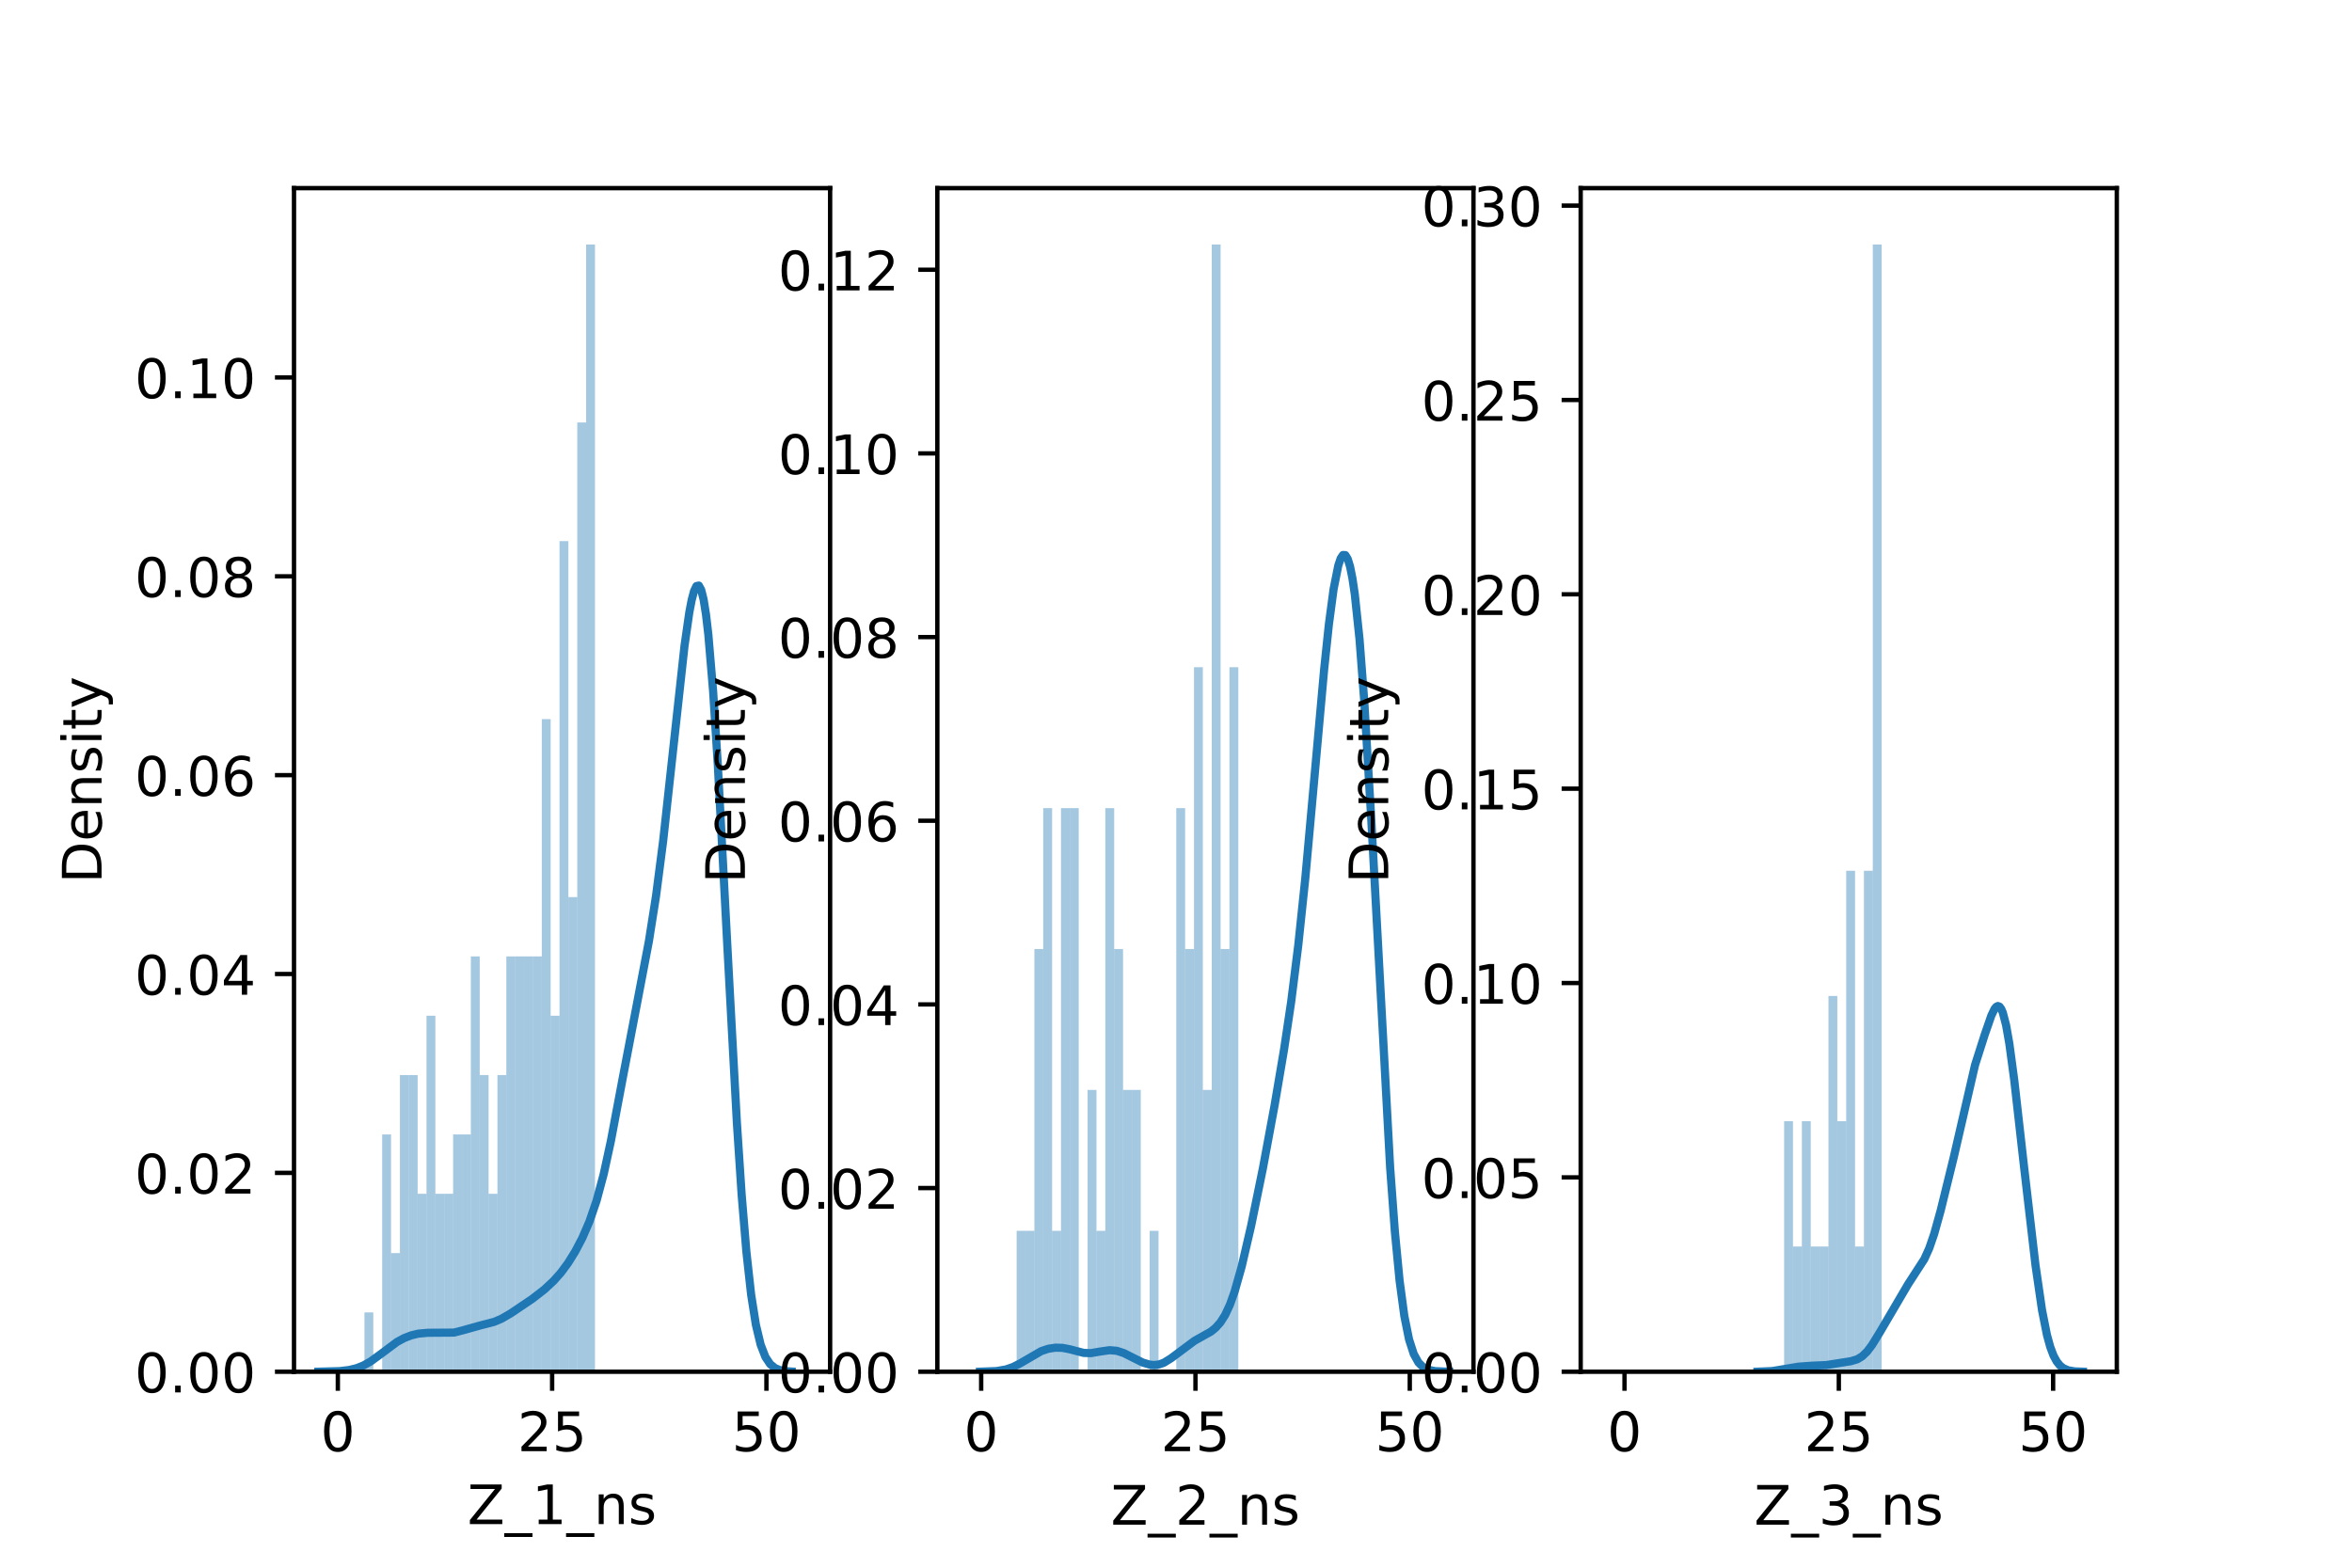 <?xml version="1.0" encoding="utf-8" standalone="no"?>
<!DOCTYPE svg PUBLIC "-//W3C//DTD SVG 1.1//EN"
  "http://www.w3.org/Graphics/SVG/1.1/DTD/svg11.dtd">
<!-- Created with matplotlib (https://matplotlib.org/) -->
<svg height="288pt" version="1.1" viewBox="0 0 432 288" width="432pt" xmlns="http://www.w3.org/2000/svg" xmlns:xlink="http://www.w3.org/1999/xlink">
 <defs>
  <style type="text/css">*{stroke-linecap:butt;stroke-linejoin:round;}</style>
 </defs>
 <g id="figure_1">
  <g id="patch_1">
   <path d="M 0 288 
L 432 288 
L 432 0 
L 0 0 
z
" style="fill:#ffffff;"/>
  </g>
  <g id="axes_1">
   <g id="patch_2">
    <path d="M 54 252 
L 152.471 252 
L 152.471 34.56 
L 54 34.56 
z
" style="fill:#ffffff;"/>
   </g>
   <g id="patch_3">
    <path clip-path="url(#pb8ba3a0e58)" d="M 62.051 252 
L 63.68 252 
L 63.68 252 
L 62.051 252 
z
" style="fill:#1f77b4;opacity:0.4;"/>
   </g>
   <g id="patch_4">
    <path clip-path="url(#pb8ba3a0e58)" d="M 63.68 252 
L 65.309 252 
L 65.309 252 
L 63.68 252 
z
" style="fill:#1f77b4;opacity:0.4;"/>
   </g>
   <g id="patch_5">
    <path clip-path="url(#pb8ba3a0e58)" d="M 65.309 252 
L 66.937 252 
L 66.937 252 
L 65.309 252 
z
" style="fill:#1f77b4;opacity:0.4;"/>
   </g>
   <g id="patch_6">
    <path clip-path="url(#pb8ba3a0e58)" d="M 66.937 252 
L 68.566 252 
L 68.566 241.101 
L 66.937 241.101 
z
" style="fill:#1f77b4;opacity:0.4;"/>
   </g>
   <g id="patch_7">
    <path clip-path="url(#pb8ba3a0e58)" d="M 68.566 252 
L 70.195 252 
L 70.195 252 
L 68.566 252 
z
" style="fill:#1f77b4;opacity:0.4;"/>
   </g>
   <g id="patch_8">
    <path clip-path="url(#pb8ba3a0e58)" d="M 70.195 252 
L 71.824 252 
L 71.824 208.403 
L 70.195 208.403 
z
" style="fill:#1f77b4;opacity:0.4;"/>
   </g>
   <g id="patch_9">
    <path clip-path="url(#pb8ba3a0e58)" d="M 71.824 252 
L 73.452 252 
L 73.452 230.202 
L 71.824 230.202 
z
" style="fill:#1f77b4;opacity:0.4;"/>
   </g>
   <g id="patch_10">
    <path clip-path="url(#pb8ba3a0e58)" d="M 73.452 252 
L 75.081 252 
L 75.081 197.504 
L 73.452 197.504 
z
" style="fill:#1f77b4;opacity:0.4;"/>
   </g>
   <g id="patch_11">
    <path clip-path="url(#pb8ba3a0e58)" d="M 75.081 252 
L 76.71 252 
L 76.71 197.504 
L 75.081 197.504 
z
" style="fill:#1f77b4;opacity:0.4;"/>
   </g>
   <g id="patch_12">
    <path clip-path="url(#pb8ba3a0e58)" d="M 76.71 252 
L 78.338 252 
L 78.338 219.302 
L 76.71 219.302 
z
" style="fill:#1f77b4;opacity:0.4;"/>
   </g>
   <g id="patch_13">
    <path clip-path="url(#pb8ba3a0e58)" d="M 78.338 252 
L 79.967 252 
L 79.967 186.605 
L 78.338 186.605 
z
" style="fill:#1f77b4;opacity:0.4;"/>
   </g>
   <g id="patch_14">
    <path clip-path="url(#pb8ba3a0e58)" d="M 79.967 252 
L 81.596 252 
L 81.596 219.302 
L 79.967 219.302 
z
" style="fill:#1f77b4;opacity:0.4;"/>
   </g>
   <g id="patch_15">
    <path clip-path="url(#pb8ba3a0e58)" d="M 81.596 252 
L 83.225 252 
L 83.225 219.302 
L 81.596 219.302 
z
" style="fill:#1f77b4;opacity:0.4;"/>
   </g>
   <g id="patch_16">
    <path clip-path="url(#pb8ba3a0e58)" d="M 83.225 252 
L 84.853 252 
L 84.853 208.403 
L 83.225 208.403 
z
" style="fill:#1f77b4;opacity:0.4;"/>
   </g>
   <g id="patch_17">
    <path clip-path="url(#pb8ba3a0e58)" d="M 84.853 252 
L 86.482 252 
L 86.482 208.403 
L 84.853 208.403 
z
" style="fill:#1f77b4;opacity:0.4;"/>
   </g>
   <g id="patch_18">
    <path clip-path="url(#pb8ba3a0e58)" d="M 86.482 252 
L 88.111 252 
L 88.111 175.705 
L 86.482 175.705 
z
" style="fill:#1f77b4;opacity:0.4;"/>
   </g>
   <g id="patch_19">
    <path clip-path="url(#pb8ba3a0e58)" d="M 88.111 252 
L 89.74 252 
L 89.74 197.504 
L 88.111 197.504 
z
" style="fill:#1f77b4;opacity:0.4;"/>
   </g>
   <g id="patch_20">
    <path clip-path="url(#pb8ba3a0e58)" d="M 89.74 252 
L 91.368 252 
L 91.368 219.302 
L 89.74 219.302 
z
" style="fill:#1f77b4;opacity:0.4;"/>
   </g>
   <g id="patch_21">
    <path clip-path="url(#pb8ba3a0e58)" d="M 91.368 252 
L 92.997 252 
L 92.997 197.504 
L 91.368 197.504 
z
" style="fill:#1f77b4;opacity:0.4;"/>
   </g>
   <g id="patch_22">
    <path clip-path="url(#pb8ba3a0e58)" d="M 92.997 252 
L 94.626 252 
L 94.626 175.705 
L 92.997 175.705 
z
" style="fill:#1f77b4;opacity:0.4;"/>
   </g>
   <g id="patch_23">
    <path clip-path="url(#pb8ba3a0e58)" d="M 94.626 252 
L 96.255 252 
L 96.255 175.705 
L 94.626 175.705 
z
" style="fill:#1f77b4;opacity:0.4;"/>
   </g>
   <g id="patch_24">
    <path clip-path="url(#pb8ba3a0e58)" d="M 96.255 252 
L 97.883 252 
L 97.883 175.705 
L 96.255 175.705 
z
" style="fill:#1f77b4;opacity:0.4;"/>
   </g>
   <g id="patch_25">
    <path clip-path="url(#pb8ba3a0e58)" d="M 97.883 252 
L 99.512 252 
L 99.512 175.705 
L 97.883 175.705 
z
" style="fill:#1f77b4;opacity:0.4;"/>
   </g>
   <g id="patch_26">
    <path clip-path="url(#pb8ba3a0e58)" d="M 99.512 252 
L 101.141 252 
L 101.141 132.108 
L 99.512 132.108 
z
" style="fill:#1f77b4;opacity:0.4;"/>
   </g>
   <g id="patch_27">
    <path clip-path="url(#pb8ba3a0e58)" d="M 101.141 252 
L 102.769 252 
L 102.769 186.605 
L 101.141 186.605 
z
" style="fill:#1f77b4;opacity:0.4;"/>
   </g>
   <g id="patch_28">
    <path clip-path="url(#pb8ba3a0e58)" d="M 102.769 252 
L 104.398 252 
L 104.398 99.411 
L 102.769 99.411 
z
" style="fill:#1f77b4;opacity:0.4;"/>
   </g>
   <g id="patch_29">
    <path clip-path="url(#pb8ba3a0e58)" d="M 104.398 252 
L 106.027 252 
L 106.027 164.806 
L 104.398 164.806 
z
" style="fill:#1f77b4;opacity:0.4;"/>
   </g>
   <g id="patch_30">
    <path clip-path="url(#pb8ba3a0e58)" d="M 106.027 252 
L 107.656 252 
L 107.656 77.612 
L 106.027 77.612 
z
" style="fill:#1f77b4;opacity:0.4;"/>
   </g>
   <g id="patch_31">
    <path clip-path="url(#pb8ba3a0e58)" d="M 107.656 252 
L 109.284 252 
L 109.284 44.914 
L 107.656 44.914 
z
" style="fill:#1f77b4;opacity:0.4;"/>
   </g>
   <g id="matplotlib.axis_1">
    <g id="xtick_1">
     <g id="line2d_1">
      <defs>
       <path d="M 0 0 
L 0 3.5 
" id="me49b7c09ef" style="stroke:#000000;stroke-width:0.8;"/>
      </defs>
      <g>
       <use style="stroke:#000000;stroke-width:0.8;" x="62.051" xlink:href="#me49b7c09ef" y="252"/>
      </g>
     </g>
     <g id="text_1">
      <!-- 0 -->
      <g transform="translate(58.87 266.598)scale(0.1 -0.1)">
       <defs>
        <path d="M 31.781 66.406 
Q 24.172 66.406 20.328 58.906 
Q 16.5 51.422 16.5 36.375 
Q 16.5 21.391 20.328 13.891 
Q 24.172 6.391 31.781 6.391 
Q 39.453 6.391 43.281 13.891 
Q 47.125 21.391 47.125 36.375 
Q 47.125 51.422 43.281 58.906 
Q 39.453 66.406 31.781 66.406 
z
M 31.781 74.219 
Q 44.047 74.219 50.516 64.516 
Q 56.984 54.828 56.984 36.375 
Q 56.984 17.969 50.516 8.266 
Q 44.047 -1.422 31.781 -1.422 
Q 19.531 -1.422 13.062 8.266 
Q 6.594 17.969 6.594 36.375 
Q 6.594 54.828 13.062 64.516 
Q 19.531 74.219 31.781 74.219 
z
" id="DejaVuSans-48"/>
       </defs>
       <use xlink:href="#DejaVuSans-48"/>
      </g>
     </g>
    </g>
    <g id="xtick_2">
     <g id="line2d_2">
      <g>
       <use style="stroke:#000000;stroke-width:0.8;" x="101.412" xlink:href="#me49b7c09ef" y="252"/>
      </g>
     </g>
     <g id="text_2">
      <!-- 25 -->
      <g transform="translate(95.05 266.598)scale(0.1 -0.1)">
       <defs>
        <path d="M 19.188 8.297 
L 53.609 8.297 
L 53.609 0 
L 7.328 0 
L 7.328 8.297 
Q 12.938 14.109 22.625 23.891 
Q 32.328 33.688 34.812 36.531 
Q 39.547 41.844 41.422 45.531 
Q 43.312 49.219 43.312 52.781 
Q 43.312 58.594 39.234 62.25 
Q 35.156 65.922 28.609 65.922 
Q 23.969 65.922 18.812 64.312 
Q 13.672 62.703 7.812 59.422 
L 7.812 69.391 
Q 13.766 71.781 18.938 73 
Q 24.125 74.219 28.422 74.219 
Q 39.75 74.219 46.484 68.547 
Q 53.219 62.891 53.219 53.422 
Q 53.219 48.922 51.531 44.891 
Q 49.859 40.875 45.406 35.406 
Q 44.188 33.984 37.641 27.219 
Q 31.109 20.453 19.188 8.297 
z
" id="DejaVuSans-50"/>
        <path d="M 10.797 72.906 
L 49.516 72.906 
L 49.516 64.594 
L 19.828 64.594 
L 19.828 46.734 
Q 21.969 47.469 24.109 47.828 
Q 26.266 48.188 28.422 48.188 
Q 40.625 48.188 47.75 41.5 
Q 54.891 34.812 54.891 23.391 
Q 54.891 11.625 47.562 5.094 
Q 40.234 -1.422 26.906 -1.422 
Q 22.312 -1.422 17.547 -0.641 
Q 12.797 0.141 7.719 1.703 
L 7.719 11.625 
Q 12.109 9.234 16.797 8.062 
Q 21.484 6.891 26.703 6.891 
Q 35.156 6.891 40.078 11.328 
Q 45.016 15.766 45.016 23.391 
Q 45.016 31 40.078 35.438 
Q 35.156 39.891 26.703 39.891 
Q 22.75 39.891 18.812 39.016 
Q 14.891 38.141 10.797 36.281 
z
" id="DejaVuSans-53"/>
       </defs>
       <use xlink:href="#DejaVuSans-50"/>
       <use x="63.623" xlink:href="#DejaVuSans-53"/>
      </g>
     </g>
    </g>
    <g id="xtick_3">
     <g id="line2d_3">
      <g>
       <use style="stroke:#000000;stroke-width:0.8;" x="140.773" xlink:href="#me49b7c09ef" y="252"/>
      </g>
     </g>
     <g id="text_3">
      <!-- 50 -->
      <g transform="translate(134.411 266.598)scale(0.1 -0.1)">
       <use xlink:href="#DejaVuSans-53"/>
       <use x="63.623" xlink:href="#DejaVuSans-48"/>
      </g>
     </g>
    </g>
    <g id="text_4">
     <!-- Z_1_ns -->
     <g transform="translate(85.856 279.998)scale(0.1 -0.1)">
      <defs>
       <path d="M 5.609 72.906 
L 62.891 72.906 
L 62.891 65.375 
L 16.797 8.297 
L 64.016 8.297 
L 64.016 0 
L 4.5 0 
L 4.5 7.516 
L 50.594 64.594 
L 5.609 64.594 
z
" id="DejaVuSans-90"/>
       <path d="M 50.984 -16.609 
L 50.984 -23.578 
L -0.984 -23.578 
L -0.984 -16.609 
z
" id="DejaVuSans-95"/>
       <path d="M 12.406 8.297 
L 28.516 8.297 
L 28.516 63.922 
L 10.984 60.406 
L 10.984 69.391 
L 28.422 72.906 
L 38.281 72.906 
L 38.281 8.297 
L 54.391 8.297 
L 54.391 0 
L 12.406 0 
z
" id="DejaVuSans-49"/>
       <path d="M 54.891 33.016 
L 54.891 0 
L 45.906 0 
L 45.906 32.719 
Q 45.906 40.484 42.875 44.328 
Q 39.844 48.188 33.797 48.188 
Q 26.516 48.188 22.312 43.547 
Q 18.109 38.922 18.109 30.906 
L 18.109 0 
L 9.078 0 
L 9.078 54.688 
L 18.109 54.688 
L 18.109 46.188 
Q 21.344 51.125 25.703 53.562 
Q 30.078 56 35.797 56 
Q 45.219 56 50.047 50.172 
Q 54.891 44.344 54.891 33.016 
z
" id="DejaVuSans-110"/>
       <path d="M 44.281 53.078 
L 44.281 44.578 
Q 40.484 46.531 36.375 47.5 
Q 32.281 48.484 27.875 48.484 
Q 21.188 48.484 17.844 46.438 
Q 14.5 44.391 14.5 40.281 
Q 14.5 37.156 16.891 35.375 
Q 19.281 33.594 26.516 31.984 
L 29.594 31.297 
Q 39.156 29.25 43.188 25.516 
Q 47.219 21.781 47.219 15.094 
Q 47.219 7.469 41.188 3.016 
Q 35.156 -1.422 24.609 -1.422 
Q 20.219 -1.422 15.453 -0.562 
Q 10.688 0.297 5.422 2 
L 5.422 11.281 
Q 10.406 8.688 15.234 7.391 
Q 20.062 6.109 24.812 6.109 
Q 31.156 6.109 34.562 8.281 
Q 37.984 10.453 37.984 14.406 
Q 37.984 18.062 35.516 20.016 
Q 33.062 21.969 24.703 23.781 
L 21.578 24.516 
Q 13.234 26.266 9.516 29.906 
Q 5.812 33.547 5.812 39.891 
Q 5.812 47.609 11.281 51.797 
Q 16.75 56 26.812 56 
Q 31.781 56 36.172 55.266 
Q 40.578 54.547 44.281 53.078 
z
" id="DejaVuSans-115"/>
      </defs>
      <use xlink:href="#DejaVuSans-90"/>
      <use x="68.506" xlink:href="#DejaVuSans-95"/>
      <use x="118.506" xlink:href="#DejaVuSans-49"/>
      <use x="182.129" xlink:href="#DejaVuSans-95"/>
      <use x="232.129" xlink:href="#DejaVuSans-110"/>
      <use x="295.508" xlink:href="#DejaVuSans-115"/>
     </g>
    </g>
   </g>
   <g id="matplotlib.axis_2">
    <g id="ytick_1">
     <g id="line2d_4">
      <defs>
       <path d="M 0 0 
L -3.5 0 
" id="mc6f3bcd9a6" style="stroke:#000000;stroke-width:0.8;"/>
      </defs>
      <g>
       <use style="stroke:#000000;stroke-width:0.8;" x="54" xlink:href="#mc6f3bcd9a6" y="252"/>
      </g>
     </g>
     <g id="text_5">
      <!-- 0.00 -->
      <g transform="translate(24.734 255.799)scale(0.1 -0.1)">
       <defs>
        <path d="M 10.688 12.406 
L 21 12.406 
L 21 0 
L 10.688 0 
z
" id="DejaVuSans-46"/>
       </defs>
       <use xlink:href="#DejaVuSans-48"/>
       <use x="63.623" xlink:href="#DejaVuSans-46"/>
       <use x="95.41" xlink:href="#DejaVuSans-48"/>
       <use x="159.033" xlink:href="#DejaVuSans-48"/>
      </g>
     </g>
    </g>
    <g id="ytick_2">
     <g id="line2d_5">
      <g>
       <use style="stroke:#000000;stroke-width:0.8;" x="54" xlink:href="#mc6f3bcd9a6" y="215.469"/>
      </g>
     </g>
     <g id="text_6">
      <!-- 0.02 -->
      <g transform="translate(24.734 219.268)scale(0.1 -0.1)">
       <use xlink:href="#DejaVuSans-48"/>
       <use x="63.623" xlink:href="#DejaVuSans-46"/>
       <use x="95.41" xlink:href="#DejaVuSans-48"/>
       <use x="159.033" xlink:href="#DejaVuSans-50"/>
      </g>
     </g>
    </g>
    <g id="ytick_3">
     <g id="line2d_6">
      <g>
       <use style="stroke:#000000;stroke-width:0.8;" x="54" xlink:href="#mc6f3bcd9a6" y="178.937"/>
      </g>
     </g>
     <g id="text_7">
      <!-- 0.04 -->
      <g transform="translate(24.734 182.737)scale(0.1 -0.1)">
       <defs>
        <path d="M 37.797 64.312 
L 12.891 25.391 
L 37.797 25.391 
z
M 35.203 72.906 
L 47.609 72.906 
L 47.609 25.391 
L 58.016 25.391 
L 58.016 17.188 
L 47.609 17.188 
L 47.609 0 
L 37.797 0 
L 37.797 17.188 
L 4.891 17.188 
L 4.891 26.703 
z
" id="DejaVuSans-52"/>
       </defs>
       <use xlink:href="#DejaVuSans-48"/>
       <use x="63.623" xlink:href="#DejaVuSans-46"/>
       <use x="95.41" xlink:href="#DejaVuSans-48"/>
       <use x="159.033" xlink:href="#DejaVuSans-52"/>
      </g>
     </g>
    </g>
    <g id="ytick_4">
     <g id="line2d_7">
      <g>
       <use style="stroke:#000000;stroke-width:0.8;" x="54" xlink:href="#mc6f3bcd9a6" y="142.406"/>
      </g>
     </g>
     <g id="text_8">
      <!-- 0.06 -->
      <g transform="translate(24.734 146.205)scale(0.1 -0.1)">
       <defs>
        <path d="M 33.016 40.375 
Q 26.375 40.375 22.484 35.828 
Q 18.609 31.297 18.609 23.391 
Q 18.609 15.531 22.484 10.953 
Q 26.375 6.391 33.016 6.391 
Q 39.656 6.391 43.531 10.953 
Q 47.406 15.531 47.406 23.391 
Q 47.406 31.297 43.531 35.828 
Q 39.656 40.375 33.016 40.375 
z
M 52.594 71.297 
L 52.594 62.312 
Q 48.875 64.062 45.094 64.984 
Q 41.312 65.922 37.594 65.922 
Q 27.828 65.922 22.672 59.328 
Q 17.531 52.734 16.797 39.406 
Q 19.672 43.656 24.016 45.922 
Q 28.375 48.188 33.594 48.188 
Q 44.578 48.188 50.953 41.516 
Q 57.328 34.859 57.328 23.391 
Q 57.328 12.156 50.688 5.359 
Q 44.047 -1.422 33.016 -1.422 
Q 20.359 -1.422 13.672 8.266 
Q 6.984 17.969 6.984 36.375 
Q 6.984 53.656 15.188 63.938 
Q 23.391 74.219 37.203 74.219 
Q 40.922 74.219 44.703 73.484 
Q 48.484 72.75 52.594 71.297 
z
" id="DejaVuSans-54"/>
       </defs>
       <use xlink:href="#DejaVuSans-48"/>
       <use x="63.623" xlink:href="#DejaVuSans-46"/>
       <use x="95.41" xlink:href="#DejaVuSans-48"/>
       <use x="159.033" xlink:href="#DejaVuSans-54"/>
      </g>
     </g>
    </g>
    <g id="ytick_5">
     <g id="line2d_8">
      <g>
       <use style="stroke:#000000;stroke-width:0.8;" x="54" xlink:href="#mc6f3bcd9a6" y="105.875"/>
      </g>
     </g>
     <g id="text_9">
      <!-- 0.08 -->
      <g transform="translate(24.734 109.674)scale(0.1 -0.1)">
       <defs>
        <path d="M 31.781 34.625 
Q 24.75 34.625 20.719 30.859 
Q 16.703 27.094 16.703 20.516 
Q 16.703 13.922 20.719 10.156 
Q 24.75 6.391 31.781 6.391 
Q 38.812 6.391 42.859 10.172 
Q 46.922 13.969 46.922 20.516 
Q 46.922 27.094 42.891 30.859 
Q 38.875 34.625 31.781 34.625 
z
M 21.922 38.812 
Q 15.578 40.375 12.031 44.719 
Q 8.5 49.078 8.5 55.328 
Q 8.5 64.062 14.719 69.141 
Q 20.953 74.219 31.781 74.219 
Q 42.672 74.219 48.875 69.141 
Q 55.078 64.062 55.078 55.328 
Q 55.078 49.078 51.531 44.719 
Q 48 40.375 41.703 38.812 
Q 48.828 37.156 52.797 32.312 
Q 56.781 27.484 56.781 20.516 
Q 56.781 9.906 50.312 4.234 
Q 43.844 -1.422 31.781 -1.422 
Q 19.734 -1.422 13.25 4.234 
Q 6.781 9.906 6.781 20.516 
Q 6.781 27.484 10.781 32.312 
Q 14.797 37.156 21.922 38.812 
z
M 18.312 54.391 
Q 18.312 48.734 21.844 45.562 
Q 25.391 42.391 31.781 42.391 
Q 38.141 42.391 41.719 45.562 
Q 45.312 48.734 45.312 54.391 
Q 45.312 60.062 41.719 63.234 
Q 38.141 66.406 31.781 66.406 
Q 25.391 66.406 21.844 63.234 
Q 18.312 60.062 18.312 54.391 
z
" id="DejaVuSans-56"/>
       </defs>
       <use xlink:href="#DejaVuSans-48"/>
       <use x="63.623" xlink:href="#DejaVuSans-46"/>
       <use x="95.41" xlink:href="#DejaVuSans-48"/>
       <use x="159.033" xlink:href="#DejaVuSans-56"/>
      </g>
     </g>
    </g>
    <g id="ytick_6">
     <g id="line2d_9">
      <g>
       <use style="stroke:#000000;stroke-width:0.8;" x="54" xlink:href="#mc6f3bcd9a6" y="69.344"/>
      </g>
     </g>
     <g id="text_10">
      <!-- 0.10 -->
      <g transform="translate(24.734 73.143)scale(0.1 -0.1)">
       <use xlink:href="#DejaVuSans-48"/>
       <use x="63.623" xlink:href="#DejaVuSans-46"/>
       <use x="95.41" xlink:href="#DejaVuSans-49"/>
       <use x="159.033" xlink:href="#DejaVuSans-48"/>
      </g>
     </g>
    </g>
    <g id="text_11">
     <!-- Density -->
     <g transform="translate(18.655 162.289)rotate(-90)scale(0.1 -0.1)">
      <defs>
       <path d="M 19.672 64.797 
L 19.672 8.109 
L 31.594 8.109 
Q 46.688 8.109 53.688 14.938 
Q 60.688 21.781 60.688 36.531 
Q 60.688 51.172 53.688 57.984 
Q 46.688 64.797 31.594 64.797 
z
M 9.812 72.906 
L 30.078 72.906 
Q 51.266 72.906 61.172 64.094 
Q 71.094 55.281 71.094 36.531 
Q 71.094 17.672 61.125 8.828 
Q 51.172 0 30.078 0 
L 9.812 0 
z
" id="DejaVuSans-68"/>
       <path d="M 56.203 29.594 
L 56.203 25.203 
L 14.891 25.203 
Q 15.484 15.922 20.484 11.062 
Q 25.484 6.203 34.422 6.203 
Q 39.594 6.203 44.453 7.469 
Q 49.312 8.734 54.109 11.281 
L 54.109 2.781 
Q 49.266 0.734 44.188 -0.344 
Q 39.109 -1.422 33.891 -1.422 
Q 20.797 -1.422 13.156 6.188 
Q 5.516 13.812 5.516 26.812 
Q 5.516 40.234 12.766 48.109 
Q 20.016 56 32.328 56 
Q 43.359 56 49.781 48.891 
Q 56.203 41.797 56.203 29.594 
z
M 47.219 32.234 
Q 47.125 39.594 43.094 43.984 
Q 39.062 48.391 32.422 48.391 
Q 24.906 48.391 20.391 44.141 
Q 15.875 39.891 15.188 32.172 
z
" id="DejaVuSans-101"/>
       <path d="M 9.422 54.688 
L 18.406 54.688 
L 18.406 0 
L 9.422 0 
z
M 9.422 75.984 
L 18.406 75.984 
L 18.406 64.594 
L 9.422 64.594 
z
" id="DejaVuSans-105"/>
       <path d="M 18.312 70.219 
L 18.312 54.688 
L 36.812 54.688 
L 36.812 47.703 
L 18.312 47.703 
L 18.312 18.016 
Q 18.312 11.328 20.141 9.422 
Q 21.969 7.516 27.594 7.516 
L 36.812 7.516 
L 36.812 0 
L 27.594 0 
Q 17.188 0 13.234 3.875 
Q 9.281 7.766 9.281 18.016 
L 9.281 47.703 
L 2.688 47.703 
L 2.688 54.688 
L 9.281 54.688 
L 9.281 70.219 
z
" id="DejaVuSans-116"/>
       <path d="M 32.172 -5.078 
Q 28.375 -14.844 24.75 -17.812 
Q 21.141 -20.797 15.094 -20.797 
L 7.906 -20.797 
L 7.906 -13.281 
L 13.188 -13.281 
Q 16.891 -13.281 18.938 -11.516 
Q 21 -9.766 23.484 -3.219 
L 25.094 0.875 
L 2.984 54.688 
L 12.5 54.688 
L 29.594 11.922 
L 46.688 54.688 
L 56.203 54.688 
z
" id="DejaVuSans-121"/>
      </defs>
      <use xlink:href="#DejaVuSans-68"/>
      <use x="77.002" xlink:href="#DejaVuSans-101"/>
      <use x="138.525" xlink:href="#DejaVuSans-110"/>
      <use x="201.904" xlink:href="#DejaVuSans-115"/>
      <use x="254.004" xlink:href="#DejaVuSans-105"/>
      <use x="281.787" xlink:href="#DejaVuSans-116"/>
      <use x="320.996" xlink:href="#DejaVuSans-121"/>
     </g>
    </g>
   </g>
   <g id="line2d_10">
    <path clip-path="url(#pb8ba3a0e58)" d="M 58.476 251.995 
L 62.407 251.889 
L 64.154 251.676 
L 65.464 251.356 
L 66.774 250.842 
L 68.084 250.106 
L 69.831 248.835 
L 72.889 246.551 
L 74.199 245.834 
L 75.509 245.325 
L 76.819 245.006 
L 78.566 244.846 
L 83.371 244.812 
L 85.118 244.364 
L 88.175 243.506 
L 90.795 242.827 
L 92.106 242.267 
L 93.853 241.253 
L 97.783 238.6 
L 99.967 236.911 
L 101.714 235.281 
L 103.024 233.803 
L 104.335 232.032 
L 105.645 229.925 
L 106.955 227.43 
L 108.265 224.404 
L 109.576 220.579 
L 110.886 215.679 
L 112.196 209.651 
L 114.38 198.055 
L 117 184.369 
L 119.184 172.918 
L 120.494 164.605 
L 121.805 154.477 
L 123.552 138.504 
L 125.735 118.578 
L 126.609 112.493 
L 127.046 110.215 
L 127.482 108.575 
L 127.919 107.666 
L 128.356 107.573 
L 128.793 108.371 
L 129.229 110.118 
L 129.666 112.85 
L 130.103 116.577 
L 130.976 126.911 
L 131.85 140.598 
L 133.597 173.826 
L 135.344 206.208 
L 136.217 219.415 
L 137.091 229.96 
L 137.964 237.848 
L 138.838 243.385 
L 139.711 247.033 
L 140.585 249.291 
L 141.458 250.603 
L 142.332 251.32 
L 143.205 251.688 
L 144.516 251.913 
L 145.389 251.966 
L 145.389 251.966 
" style="fill:none;stroke:#1f77b4;stroke-linecap:square;stroke-width:1.5;"/>
   </g>
   <g id="patch_32">
    <path d="M 54 252 
L 54 34.56 
" style="fill:none;stroke:#000000;stroke-linecap:square;stroke-linejoin:miter;stroke-width:0.8;"/>
   </g>
   <g id="patch_33">
    <path d="M 152.471 252 
L 152.471 34.56 
" style="fill:none;stroke:#000000;stroke-linecap:square;stroke-linejoin:miter;stroke-width:0.8;"/>
   </g>
   <g id="patch_34">
    <path d="M 54 252 
L 152.471 252 
" style="fill:none;stroke:#000000;stroke-linecap:square;stroke-linejoin:miter;stroke-width:0.8;"/>
   </g>
   <g id="patch_35">
    <path d="M 54 34.56 
L 152.471 34.56 
" style="fill:none;stroke:#000000;stroke-linecap:square;stroke-linejoin:miter;stroke-width:0.8;"/>
   </g>
  </g>
  <g id="axes_2">
   <g id="patch_36">
    <path d="M 172.165 252 
L 270.635 252 
L 270.635 34.56 
L 172.165 34.56 
z
" style="fill:#ffffff;"/>
   </g>
   <g id="patch_37">
    <path clip-path="url(#p014ba204a5)" d="M 180.216 252 
L 181.845 252 
L 181.845 252 
L 180.216 252 
z
" style="fill:#1f77b4;opacity:0.4;"/>
   </g>
   <g id="patch_38">
    <path clip-path="url(#p014ba204a5)" d="M 181.845 252 
L 183.473 252 
L 183.473 252 
L 181.845 252 
z
" style="fill:#1f77b4;opacity:0.4;"/>
   </g>
   <g id="patch_39">
    <path clip-path="url(#p014ba204a5)" d="M 183.473 252 
L 185.102 252 
L 185.102 252 
L 183.473 252 
z
" style="fill:#1f77b4;opacity:0.4;"/>
   </g>
   <g id="patch_40">
    <path clip-path="url(#p014ba204a5)" d="M 185.102 252 
L 186.731 252 
L 186.731 252 
L 185.102 252 
z
" style="fill:#1f77b4;opacity:0.4;"/>
   </g>
   <g id="patch_41">
    <path clip-path="url(#p014ba204a5)" d="M 186.731 252 
L 188.36 252 
L 188.36 226.114 
L 186.731 226.114 
z
" style="fill:#1f77b4;opacity:0.4;"/>
   </g>
   <g id="patch_42">
    <path clip-path="url(#p014ba204a5)" d="M 188.36 252 
L 189.988 252 
L 189.988 226.114 
L 188.36 226.114 
z
" style="fill:#1f77b4;opacity:0.4;"/>
   </g>
   <g id="patch_43">
    <path clip-path="url(#p014ba204a5)" d="M 189.988 252 
L 191.617 252 
L 191.617 174.343 
L 189.988 174.343 
z
" style="fill:#1f77b4;opacity:0.4;"/>
   </g>
   <g id="patch_44">
    <path clip-path="url(#p014ba204a5)" d="M 191.617 252 
L 193.246 252 
L 193.246 148.457 
L 191.617 148.457 
z
" style="fill:#1f77b4;opacity:0.4;"/>
   </g>
   <g id="patch_45">
    <path clip-path="url(#p014ba204a5)" d="M 193.246 252 
L 194.874 252 
L 194.874 226.114 
L 193.246 226.114 
z
" style="fill:#1f77b4;opacity:0.4;"/>
   </g>
   <g id="patch_46">
    <path clip-path="url(#p014ba204a5)" d="M 194.874 252 
L 196.503 252 
L 196.503 148.457 
L 194.874 148.457 
z
" style="fill:#1f77b4;opacity:0.4;"/>
   </g>
   <g id="patch_47">
    <path clip-path="url(#p014ba204a5)" d="M 196.503 252 
L 198.132 252 
L 198.132 148.457 
L 196.503 148.457 
z
" style="fill:#1f77b4;opacity:0.4;"/>
   </g>
   <g id="patch_48">
    <path clip-path="url(#p014ba204a5)" d="M 198.132 252 
L 199.761 252 
L 199.761 252 
L 198.132 252 
z
" style="fill:#1f77b4;opacity:0.4;"/>
   </g>
   <g id="patch_49">
    <path clip-path="url(#p014ba204a5)" d="M 199.761 252 
L 201.389 252 
L 201.389 200.229 
L 199.761 200.229 
z
" style="fill:#1f77b4;opacity:0.4;"/>
   </g>
   <g id="patch_50">
    <path clip-path="url(#p014ba204a5)" d="M 201.389 252 
L 203.018 252 
L 203.018 226.114 
L 201.389 226.114 
z
" style="fill:#1f77b4;opacity:0.4;"/>
   </g>
   <g id="patch_51">
    <path clip-path="url(#p014ba204a5)" d="M 203.018 252 
L 204.647 252 
L 204.647 148.457 
L 203.018 148.457 
z
" style="fill:#1f77b4;opacity:0.4;"/>
   </g>
   <g id="patch_52">
    <path clip-path="url(#p014ba204a5)" d="M 204.647 252 
L 206.276 252 
L 206.276 174.343 
L 204.647 174.343 
z
" style="fill:#1f77b4;opacity:0.4;"/>
   </g>
   <g id="patch_53">
    <path clip-path="url(#p014ba204a5)" d="M 206.276 252 
L 207.904 252 
L 207.904 200.229 
L 206.276 200.229 
z
" style="fill:#1f77b4;opacity:0.4;"/>
   </g>
   <g id="patch_54">
    <path clip-path="url(#p014ba204a5)" d="M 207.904 252 
L 209.533 252 
L 209.533 200.229 
L 207.904 200.229 
z
" style="fill:#1f77b4;opacity:0.4;"/>
   </g>
   <g id="patch_55">
    <path clip-path="url(#p014ba204a5)" d="M 209.533 252 
L 211.162 252 
L 211.162 252 
L 209.533 252 
z
" style="fill:#1f77b4;opacity:0.4;"/>
   </g>
   <g id="patch_56">
    <path clip-path="url(#p014ba204a5)" d="M 211.162 252 
L 212.791 252 
L 212.791 226.114 
L 211.162 226.114 
z
" style="fill:#1f77b4;opacity:0.4;"/>
   </g>
   <g id="patch_57">
    <path clip-path="url(#p014ba204a5)" d="M 212.791 252 
L 214.419 252 
L 214.419 252 
L 212.791 252 
z
" style="fill:#1f77b4;opacity:0.4;"/>
   </g>
   <g id="patch_58">
    <path clip-path="url(#p014ba204a5)" d="M 214.419 252 
L 216.048 252 
L 216.048 252 
L 214.419 252 
z
" style="fill:#1f77b4;opacity:0.4;"/>
   </g>
   <g id="patch_59">
    <path clip-path="url(#p014ba204a5)" d="M 216.048 252 
L 217.677 252 
L 217.677 148.457 
L 216.048 148.457 
z
" style="fill:#1f77b4;opacity:0.4;"/>
   </g>
   <g id="patch_60">
    <path clip-path="url(#p014ba204a5)" d="M 217.677 252 
L 219.305 252 
L 219.305 174.343 
L 217.677 174.343 
z
" style="fill:#1f77b4;opacity:0.4;"/>
   </g>
   <g id="patch_61">
    <path clip-path="url(#p014ba204a5)" d="M 219.305 252 
L 220.934 252 
L 220.934 122.571 
L 219.305 122.571 
z
" style="fill:#1f77b4;opacity:0.4;"/>
   </g>
   <g id="patch_62">
    <path clip-path="url(#p014ba204a5)" d="M 220.934 252 
L 222.563 252 
L 222.563 200.229 
L 220.934 200.229 
z
" style="fill:#1f77b4;opacity:0.4;"/>
   </g>
   <g id="patch_63">
    <path clip-path="url(#p014ba204a5)" d="M 222.563 252 
L 224.192 252 
L 224.192 44.914 
L 222.563 44.914 
z
" style="fill:#1f77b4;opacity:0.4;"/>
   </g>
   <g id="patch_64">
    <path clip-path="url(#p014ba204a5)" d="M 224.192 252 
L 225.82 252 
L 225.82 174.343 
L 224.192 174.343 
z
" style="fill:#1f77b4;opacity:0.4;"/>
   </g>
   <g id="patch_65">
    <path clip-path="url(#p014ba204a5)" d="M 225.82 252 
L 227.449 252 
L 227.449 122.571 
L 225.82 122.571 
z
" style="fill:#1f77b4;opacity:0.4;"/>
   </g>
   <g id="matplotlib.axis_3">
    <g id="xtick_4">
     <g id="line2d_11">
      <g>
       <use style="stroke:#000000;stroke-width:0.8;" x="180.216" xlink:href="#me49b7c09ef" y="252"/>
      </g>
     </g>
     <g id="text_12">
      <!-- 0 -->
      <g transform="translate(177.035 266.598)scale(0.1 -0.1)">
       <use xlink:href="#DejaVuSans-48"/>
      </g>
     </g>
    </g>
    <g id="xtick_5">
     <g id="line2d_12">
      <g>
       <use style="stroke:#000000;stroke-width:0.8;" x="219.577" xlink:href="#me49b7c09ef" y="252"/>
      </g>
     </g>
     <g id="text_13">
      <!-- 25 -->
      <g transform="translate(213.214 266.598)scale(0.1 -0.1)">
       <use xlink:href="#DejaVuSans-50"/>
       <use x="63.623" xlink:href="#DejaVuSans-53"/>
      </g>
     </g>
    </g>
    <g id="xtick_6">
     <g id="line2d_13">
      <g>
       <use style="stroke:#000000;stroke-width:0.8;" x="258.938" xlink:href="#me49b7c09ef" y="252"/>
      </g>
     </g>
     <g id="text_14">
      <!-- 50 -->
      <g transform="translate(252.575 266.598)scale(0.1 -0.1)">
       <use xlink:href="#DejaVuSans-53"/>
       <use x="63.623" xlink:href="#DejaVuSans-48"/>
      </g>
     </g>
    </g>
    <g id="text_15">
     <!-- Z_2_ns -->
     <g transform="translate(204.02 280.1)scale(0.1 -0.1)">
      <use xlink:href="#DejaVuSans-90"/>
      <use x="68.506" xlink:href="#DejaVuSans-95"/>
      <use x="118.506" xlink:href="#DejaVuSans-50"/>
      <use x="182.129" xlink:href="#DejaVuSans-95"/>
      <use x="232.129" xlink:href="#DejaVuSans-110"/>
      <use x="295.508" xlink:href="#DejaVuSans-115"/>
     </g>
    </g>
   </g>
   <g id="matplotlib.axis_4">
    <g id="ytick_7">
     <g id="line2d_14">
      <g>
       <use style="stroke:#000000;stroke-width:0.8;" x="172.165" xlink:href="#mc6f3bcd9a6" y="252"/>
      </g>
     </g>
     <g id="text_16">
      <!-- 0.00 -->
      <g transform="translate(142.899 255.799)scale(0.1 -0.1)">
       <use xlink:href="#DejaVuSans-48"/>
       <use x="63.623" xlink:href="#DejaVuSans-46"/>
       <use x="95.41" xlink:href="#DejaVuSans-48"/>
       <use x="159.033" xlink:href="#DejaVuSans-48"/>
      </g>
     </g>
    </g>
    <g id="ytick_8">
     <g id="line2d_15">
      <g>
       <use style="stroke:#000000;stroke-width:0.8;" x="172.165" xlink:href="#mc6f3bcd9a6" y="218.259"/>
      </g>
     </g>
     <g id="text_17">
      <!-- 0.02 -->
      <g transform="translate(142.899 222.059)scale(0.1 -0.1)">
       <use xlink:href="#DejaVuSans-48"/>
       <use x="63.623" xlink:href="#DejaVuSans-46"/>
       <use x="95.41" xlink:href="#DejaVuSans-48"/>
       <use x="159.033" xlink:href="#DejaVuSans-50"/>
      </g>
     </g>
    </g>
    <g id="ytick_9">
     <g id="line2d_16">
      <g>
       <use style="stroke:#000000;stroke-width:0.8;" x="172.165" xlink:href="#mc6f3bcd9a6" y="184.519"/>
      </g>
     </g>
     <g id="text_18">
      <!-- 0.04 -->
      <g transform="translate(142.899 188.318)scale(0.1 -0.1)">
       <use xlink:href="#DejaVuSans-48"/>
       <use x="63.623" xlink:href="#DejaVuSans-46"/>
       <use x="95.41" xlink:href="#DejaVuSans-48"/>
       <use x="159.033" xlink:href="#DejaVuSans-52"/>
      </g>
     </g>
    </g>
    <g id="ytick_10">
     <g id="line2d_17">
      <g>
       <use style="stroke:#000000;stroke-width:0.8;" x="172.165" xlink:href="#mc6f3bcd9a6" y="150.778"/>
      </g>
     </g>
     <g id="text_19">
      <!-- 0.06 -->
      <g transform="translate(142.899 154.577)scale(0.1 -0.1)">
       <use xlink:href="#DejaVuSans-48"/>
       <use x="63.623" xlink:href="#DejaVuSans-46"/>
       <use x="95.41" xlink:href="#DejaVuSans-48"/>
       <use x="159.033" xlink:href="#DejaVuSans-54"/>
      </g>
     </g>
    </g>
    <g id="ytick_11">
     <g id="line2d_18">
      <g>
       <use style="stroke:#000000;stroke-width:0.8;" x="172.165" xlink:href="#mc6f3bcd9a6" y="117.037"/>
      </g>
     </g>
     <g id="text_20">
      <!-- 0.08 -->
      <g transform="translate(142.899 120.836)scale(0.1 -0.1)">
       <use xlink:href="#DejaVuSans-48"/>
       <use x="63.623" xlink:href="#DejaVuSans-46"/>
       <use x="95.41" xlink:href="#DejaVuSans-48"/>
       <use x="159.033" xlink:href="#DejaVuSans-56"/>
      </g>
     </g>
    </g>
    <g id="ytick_12">
     <g id="line2d_19">
      <g>
       <use style="stroke:#000000;stroke-width:0.8;" x="172.165" xlink:href="#mc6f3bcd9a6" y="83.297"/>
      </g>
     </g>
     <g id="text_21">
      <!-- 0.10 -->
      <g transform="translate(142.899 87.096)scale(0.1 -0.1)">
       <use xlink:href="#DejaVuSans-48"/>
       <use x="63.623" xlink:href="#DejaVuSans-46"/>
       <use x="95.41" xlink:href="#DejaVuSans-49"/>
       <use x="159.033" xlink:href="#DejaVuSans-48"/>
      </g>
     </g>
    </g>
    <g id="ytick_13">
     <g id="line2d_20">
      <g>
       <use style="stroke:#000000;stroke-width:0.8;" x="172.165" xlink:href="#mc6f3bcd9a6" y="49.556"/>
      </g>
     </g>
     <g id="text_22">
      <!-- 0.12 -->
      <g transform="translate(142.899 53.355)scale(0.1 -0.1)">
       <use xlink:href="#DejaVuSans-48"/>
       <use x="63.623" xlink:href="#DejaVuSans-46"/>
       <use x="95.41" xlink:href="#DejaVuSans-49"/>
       <use x="159.033" xlink:href="#DejaVuSans-50"/>
      </g>
     </g>
    </g>
    <g id="text_23">
     <!-- Density -->
     <g transform="translate(136.819 162.289)rotate(-90)scale(0.1 -0.1)">
      <use xlink:href="#DejaVuSans-68"/>
      <use x="77.002" xlink:href="#DejaVuSans-101"/>
      <use x="138.525" xlink:href="#DejaVuSans-110"/>
      <use x="201.904" xlink:href="#DejaVuSans-115"/>
      <use x="254.004" xlink:href="#DejaVuSans-105"/>
      <use x="281.787" xlink:href="#DejaVuSans-116"/>
      <use x="320.996" xlink:href="#DejaVuSans-121"/>
     </g>
    </g>
   </g>
   <g id="line2d_21">
    <path clip-path="url(#p014ba204a5)" d="M 180 251.994 
L 183.03 251.879 
L 184.762 251.581 
L 186.061 251.135 
L 187.36 250.476 
L 191.257 248.211 
L 192.556 247.778 
L 193.854 247.58 
L 195.153 247.614 
L 196.452 247.868 
L 199.05 248.543 
L 200.349 248.586 
L 202.081 248.29 
L 203.813 248.042 
L 205.112 248.154 
L 206.41 248.572 
L 208.142 249.445 
L 209.874 250.307 
L 211.173 250.7 
L 212.039 250.769 
L 212.905 250.656 
L 213.771 250.348 
L 215.07 249.546 
L 219.399 246.32 
L 222.43 244.617 
L 223.296 243.906 
L 224.162 242.932 
L 225.028 241.57 
L 225.894 239.709 
L 226.76 237.294 
L 228.059 232.696 
L 229.79 225.239 
L 231.955 214.663 
L 234.12 202.993 
L 235.852 192.768 
L 237.151 184.059 
L 238.45 173.732 
L 239.749 161.346 
L 241.48 142.207 
L 243.212 122.946 
L 244.078 114.728 
L 244.944 108.23 
L 245.81 103.88 
L 246.243 102.603 
L 246.676 101.961 
L 247.109 101.98 
L 247.542 102.684 
L 247.975 104.102 
L 248.408 106.26 
L 248.841 109.187 
L 249.707 117.406 
L 250.573 128.733 
L 251.872 150.637 
L 255.335 214.537 
L 256.201 226.262 
L 257.067 235.275 
L 257.933 241.733 
L 258.799 246.047 
L 259.665 248.738 
L 260.531 250.307 
L 261.397 251.167 
L 262.263 251.611 
L 263.562 251.888 
L 265.726 251.989 
L 266.159 251.994 
L 266.159 251.994 
" style="fill:none;stroke:#1f77b4;stroke-linecap:square;stroke-width:1.5;"/>
   </g>
   <g id="patch_66">
    <path d="M 172.165 252 
L 172.165 34.56 
" style="fill:none;stroke:#000000;stroke-linecap:square;stroke-linejoin:miter;stroke-width:0.8;"/>
   </g>
   <g id="patch_67">
    <path d="M 270.635 252 
L 270.635 34.56 
" style="fill:none;stroke:#000000;stroke-linecap:square;stroke-linejoin:miter;stroke-width:0.8;"/>
   </g>
   <g id="patch_68">
    <path d="M 172.165 252 
L 270.635 252 
" style="fill:none;stroke:#000000;stroke-linecap:square;stroke-linejoin:miter;stroke-width:0.8;"/>
   </g>
   <g id="patch_69">
    <path d="M 172.165 34.56 
L 270.635 34.56 
" style="fill:none;stroke:#000000;stroke-linecap:square;stroke-linejoin:miter;stroke-width:0.8;"/>
   </g>
  </g>
  <g id="axes_3">
   <g id="patch_70">
    <path d="M 290.329 252 
L 388.8 252 
L 388.8 34.56 
L 290.329 34.56 
z
" style="fill:#ffffff;"/>
   </g>
   <g id="patch_71">
    <path clip-path="url(#pa0a09bd6a5)" d="M 298.381 252 
L 300.009 252 
L 300.009 252 
L 298.381 252 
z
" style="fill:#1f77b4;opacity:0.4;"/>
   </g>
   <g id="patch_72">
    <path clip-path="url(#pa0a09bd6a5)" d="M 300.009 252 
L 301.638 252 
L 301.638 252 
L 300.009 252 
z
" style="fill:#1f77b4;opacity:0.4;"/>
   </g>
   <g id="patch_73">
    <path clip-path="url(#pa0a09bd6a5)" d="M 301.638 252 
L 303.267 252 
L 303.267 252 
L 301.638 252 
z
" style="fill:#1f77b4;opacity:0.4;"/>
   </g>
   <g id="patch_74">
    <path clip-path="url(#pa0a09bd6a5)" d="M 303.267 252 
L 304.895 252 
L 304.895 252 
L 303.267 252 
z
" style="fill:#1f77b4;opacity:0.4;"/>
   </g>
   <g id="patch_75">
    <path clip-path="url(#pa0a09bd6a5)" d="M 304.895 252 
L 306.524 252 
L 306.524 252 
L 304.895 252 
z
" style="fill:#1f77b4;opacity:0.4;"/>
   </g>
   <g id="patch_76">
    <path clip-path="url(#pa0a09bd6a5)" d="M 306.524 252 
L 308.153 252 
L 308.153 252 
L 306.524 252 
z
" style="fill:#1f77b4;opacity:0.4;"/>
   </g>
   <g id="patch_77">
    <path clip-path="url(#pa0a09bd6a5)" d="M 308.153 252 
L 309.782 252 
L 309.782 252 
L 308.153 252 
z
" style="fill:#1f77b4;opacity:0.4;"/>
   </g>
   <g id="patch_78">
    <path clip-path="url(#pa0a09bd6a5)" d="M 309.782 252 
L 311.41 252 
L 311.41 252 
L 309.782 252 
z
" style="fill:#1f77b4;opacity:0.4;"/>
   </g>
   <g id="patch_79">
    <path clip-path="url(#pa0a09bd6a5)" d="M 311.41 252 
L 313.039 252 
L 313.039 252 
L 311.41 252 
z
" style="fill:#1f77b4;opacity:0.4;"/>
   </g>
   <g id="patch_80">
    <path clip-path="url(#pa0a09bd6a5)" d="M 313.039 252 
L 314.668 252 
L 314.668 252 
L 313.039 252 
z
" style="fill:#1f77b4;opacity:0.4;"/>
   </g>
   <g id="patch_81">
    <path clip-path="url(#pa0a09bd6a5)" d="M 314.668 252 
L 316.297 252 
L 316.297 252 
L 314.668 252 
z
" style="fill:#1f77b4;opacity:0.4;"/>
   </g>
   <g id="patch_82">
    <path clip-path="url(#pa0a09bd6a5)" d="M 316.297 252 
L 317.925 252 
L 317.925 252 
L 316.297 252 
z
" style="fill:#1f77b4;opacity:0.4;"/>
   </g>
   <g id="patch_83">
    <path clip-path="url(#pa0a09bd6a5)" d="M 317.925 252 
L 319.554 252 
L 319.554 252 
L 317.925 252 
z
" style="fill:#1f77b4;opacity:0.4;"/>
   </g>
   <g id="patch_84">
    <path clip-path="url(#pa0a09bd6a5)" d="M 319.554 252 
L 321.183 252 
L 321.183 252 
L 319.554 252 
z
" style="fill:#1f77b4;opacity:0.4;"/>
   </g>
   <g id="patch_85">
    <path clip-path="url(#pa0a09bd6a5)" d="M 321.183 252 
L 322.812 252 
L 322.812 252 
L 321.183 252 
z
" style="fill:#1f77b4;opacity:0.4;"/>
   </g>
   <g id="patch_86">
    <path clip-path="url(#pa0a09bd6a5)" d="M 322.812 252 
L 324.44 252 
L 324.44 252 
L 322.812 252 
z
" style="fill:#1f77b4;opacity:0.4;"/>
   </g>
   <g id="patch_87">
    <path clip-path="url(#pa0a09bd6a5)" d="M 324.44 252 
L 326.069 252 
L 326.069 252 
L 324.44 252 
z
" style="fill:#1f77b4;opacity:0.4;"/>
   </g>
   <g id="patch_88">
    <path clip-path="url(#pa0a09bd6a5)" d="M 326.069 252 
L 327.698 252 
L 327.698 252 
L 326.069 252 
z
" style="fill:#1f77b4;opacity:0.4;"/>
   </g>
   <g id="patch_89">
    <path clip-path="url(#pa0a09bd6a5)" d="M 327.698 252 
L 329.327 252 
L 329.327 205.981 
L 327.698 205.981 
z
" style="fill:#1f77b4;opacity:0.4;"/>
   </g>
   <g id="patch_90">
    <path clip-path="url(#pa0a09bd6a5)" d="M 329.327 252 
L 330.955 252 
L 330.955 228.99 
L 329.327 228.99 
z
" style="fill:#1f77b4;opacity:0.4;"/>
   </g>
   <g id="patch_91">
    <path clip-path="url(#pa0a09bd6a5)" d="M 330.955 252 
L 332.584 252 
L 332.584 205.981 
L 330.955 205.981 
z
" style="fill:#1f77b4;opacity:0.4;"/>
   </g>
   <g id="patch_92">
    <path clip-path="url(#pa0a09bd6a5)" d="M 332.584 252 
L 334.213 252 
L 334.213 228.99 
L 332.584 228.99 
z
" style="fill:#1f77b4;opacity:0.4;"/>
   </g>
   <g id="patch_93">
    <path clip-path="url(#pa0a09bd6a5)" d="M 334.213 252 
L 335.841 252 
L 335.841 228.99 
L 334.213 228.99 
z
" style="fill:#1f77b4;opacity:0.4;"/>
   </g>
   <g id="patch_94">
    <path clip-path="url(#pa0a09bd6a5)" d="M 335.841 252 
L 337.47 252 
L 337.47 182.971 
L 335.841 182.971 
z
" style="fill:#1f77b4;opacity:0.4;"/>
   </g>
   <g id="patch_95">
    <path clip-path="url(#pa0a09bd6a5)" d="M 337.47 252 
L 339.099 252 
L 339.099 205.981 
L 337.47 205.981 
z
" style="fill:#1f77b4;opacity:0.4;"/>
   </g>
   <g id="patch_96">
    <path clip-path="url(#pa0a09bd6a5)" d="M 339.099 252 
L 340.728 252 
L 340.728 159.962 
L 339.099 159.962 
z
" style="fill:#1f77b4;opacity:0.4;"/>
   </g>
   <g id="patch_97">
    <path clip-path="url(#pa0a09bd6a5)" d="M 340.728 252 
L 342.356 252 
L 342.356 228.99 
L 340.728 228.99 
z
" style="fill:#1f77b4;opacity:0.4;"/>
   </g>
   <g id="patch_98">
    <path clip-path="url(#pa0a09bd6a5)" d="M 342.356 252 
L 343.985 252 
L 343.985 159.962 
L 342.356 159.962 
z
" style="fill:#1f77b4;opacity:0.4;"/>
   </g>
   <g id="patch_99">
    <path clip-path="url(#pa0a09bd6a5)" d="M 343.985 252 
L 345.614 252 
L 345.614 44.914 
L 343.985 44.914 
z
" style="fill:#1f77b4;opacity:0.4;"/>
   </g>
   <g id="matplotlib.axis_5">
    <g id="xtick_7">
     <g id="line2d_22">
      <g>
       <use style="stroke:#000000;stroke-width:0.8;" x="298.381" xlink:href="#me49b7c09ef" y="252"/>
      </g>
     </g>
     <g id="text_24">
      <!-- 0 -->
      <g transform="translate(295.199 266.598)scale(0.1 -0.1)">
       <use xlink:href="#DejaVuSans-48"/>
      </g>
     </g>
    </g>
    <g id="xtick_8">
     <g id="line2d_23">
      <g>
       <use style="stroke:#000000;stroke-width:0.8;" x="337.742" xlink:href="#me49b7c09ef" y="252"/>
      </g>
     </g>
     <g id="text_25">
      <!-- 25 -->
      <g transform="translate(331.379 266.598)scale(0.1 -0.1)">
       <use xlink:href="#DejaVuSans-50"/>
       <use x="63.623" xlink:href="#DejaVuSans-53"/>
      </g>
     </g>
    </g>
    <g id="xtick_9">
     <g id="line2d_24">
      <g>
       <use style="stroke:#000000;stroke-width:0.8;" x="377.103" xlink:href="#me49b7c09ef" y="252"/>
      </g>
     </g>
     <g id="text_26">
      <!-- 50 -->
      <g transform="translate(370.74 266.598)scale(0.1 -0.1)">
       <use xlink:href="#DejaVuSans-53"/>
       <use x="63.623" xlink:href="#DejaVuSans-48"/>
      </g>
     </g>
    </g>
    <g id="text_27">
     <!-- Z_3_ns -->
     <g transform="translate(322.185 280.1)scale(0.1 -0.1)">
      <defs>
       <path d="M 40.578 39.312 
Q 47.656 37.797 51.625 33 
Q 55.609 28.219 55.609 21.188 
Q 55.609 10.406 48.188 4.484 
Q 40.766 -1.422 27.094 -1.422 
Q 22.516 -1.422 17.656 -0.516 
Q 12.797 0.391 7.625 2.203 
L 7.625 11.719 
Q 11.719 9.328 16.594 8.109 
Q 21.484 6.891 26.812 6.891 
Q 36.078 6.891 40.938 10.547 
Q 45.797 14.203 45.797 21.188 
Q 45.797 27.641 41.281 31.266 
Q 36.766 34.906 28.719 34.906 
L 20.219 34.906 
L 20.219 43.016 
L 29.109 43.016 
Q 36.375 43.016 40.234 45.922 
Q 44.094 48.828 44.094 54.297 
Q 44.094 59.906 40.109 62.906 
Q 36.141 65.922 28.719 65.922 
Q 24.656 65.922 20.016 65.031 
Q 15.375 64.156 9.812 62.312 
L 9.812 71.094 
Q 15.438 72.656 20.344 73.438 
Q 25.25 74.219 29.594 74.219 
Q 40.828 74.219 47.359 69.109 
Q 53.906 64.016 53.906 55.328 
Q 53.906 49.266 50.438 45.094 
Q 46.969 40.922 40.578 39.312 
z
" id="DejaVuSans-51"/>
      </defs>
      <use xlink:href="#DejaVuSans-90"/>
      <use x="68.506" xlink:href="#DejaVuSans-95"/>
      <use x="118.506" xlink:href="#DejaVuSans-51"/>
      <use x="182.129" xlink:href="#DejaVuSans-95"/>
      <use x="232.129" xlink:href="#DejaVuSans-110"/>
      <use x="295.508" xlink:href="#DejaVuSans-115"/>
     </g>
    </g>
   </g>
   <g id="matplotlib.axis_6">
    <g id="ytick_14">
     <g id="line2d_25">
      <g>
       <use style="stroke:#000000;stroke-width:0.8;" x="290.329" xlink:href="#mc6f3bcd9a6" y="252"/>
      </g>
     </g>
     <g id="text_28">
      <!-- 0.00 -->
      <g transform="translate(261.064 255.799)scale(0.1 -0.1)">
       <use xlink:href="#DejaVuSans-48"/>
       <use x="63.623" xlink:href="#DejaVuSans-46"/>
       <use x="95.41" xlink:href="#DejaVuSans-48"/>
       <use x="159.033" xlink:href="#DejaVuSans-48"/>
      </g>
     </g>
    </g>
    <g id="ytick_15">
     <g id="line2d_26">
      <g>
       <use style="stroke:#000000;stroke-width:0.8;" x="290.329" xlink:href="#mc6f3bcd9a6" y="216.296"/>
      </g>
     </g>
     <g id="text_29">
      <!-- 0.05 -->
      <g transform="translate(261.064 220.095)scale(0.1 -0.1)">
       <use xlink:href="#DejaVuSans-48"/>
       <use x="63.623" xlink:href="#DejaVuSans-46"/>
       <use x="95.41" xlink:href="#DejaVuSans-48"/>
       <use x="159.033" xlink:href="#DejaVuSans-53"/>
      </g>
     </g>
    </g>
    <g id="ytick_16">
     <g id="line2d_27">
      <g>
       <use style="stroke:#000000;stroke-width:0.8;" x="290.329" xlink:href="#mc6f3bcd9a6" y="180.591"/>
      </g>
     </g>
     <g id="text_30">
      <!-- 0.10 -->
      <g transform="translate(261.064 184.39)scale(0.1 -0.1)">
       <use xlink:href="#DejaVuSans-48"/>
       <use x="63.623" xlink:href="#DejaVuSans-46"/>
       <use x="95.41" xlink:href="#DejaVuSans-49"/>
       <use x="159.033" xlink:href="#DejaVuSans-48"/>
      </g>
     </g>
    </g>
    <g id="ytick_17">
     <g id="line2d_28">
      <g>
       <use style="stroke:#000000;stroke-width:0.8;" x="290.329" xlink:href="#mc6f3bcd9a6" y="144.887"/>
      </g>
     </g>
     <g id="text_31">
      <!-- 0.15 -->
      <g transform="translate(261.064 148.686)scale(0.1 -0.1)">
       <use xlink:href="#DejaVuSans-48"/>
       <use x="63.623" xlink:href="#DejaVuSans-46"/>
       <use x="95.41" xlink:href="#DejaVuSans-49"/>
       <use x="159.033" xlink:href="#DejaVuSans-53"/>
      </g>
     </g>
    </g>
    <g id="ytick_18">
     <g id="line2d_29">
      <g>
       <use style="stroke:#000000;stroke-width:0.8;" x="290.329" xlink:href="#mc6f3bcd9a6" y="109.182"/>
      </g>
     </g>
     <g id="text_32">
      <!-- 0.20 -->
      <g transform="translate(261.064 112.981)scale(0.1 -0.1)">
       <use xlink:href="#DejaVuSans-48"/>
       <use x="63.623" xlink:href="#DejaVuSans-46"/>
       <use x="95.41" xlink:href="#DejaVuSans-50"/>
       <use x="159.033" xlink:href="#DejaVuSans-48"/>
      </g>
     </g>
    </g>
    <g id="ytick_19">
     <g id="line2d_30">
      <g>
       <use style="stroke:#000000;stroke-width:0.8;" x="290.329" xlink:href="#mc6f3bcd9a6" y="73.478"/>
      </g>
     </g>
     <g id="text_33">
      <!-- 0.25 -->
      <g transform="translate(261.064 77.277)scale(0.1 -0.1)">
       <use xlink:href="#DejaVuSans-48"/>
       <use x="63.623" xlink:href="#DejaVuSans-46"/>
       <use x="95.41" xlink:href="#DejaVuSans-50"/>
       <use x="159.033" xlink:href="#DejaVuSans-53"/>
      </g>
     </g>
    </g>
    <g id="ytick_20">
     <g id="line2d_31">
      <g>
       <use style="stroke:#000000;stroke-width:0.8;" x="290.329" xlink:href="#mc6f3bcd9a6" y="37.773"/>
      </g>
     </g>
     <g id="text_34">
      <!-- 0.30 -->
      <g transform="translate(261.064 41.573)scale(0.1 -0.1)">
       <use xlink:href="#DejaVuSans-48"/>
       <use x="63.623" xlink:href="#DejaVuSans-46"/>
       <use x="95.41" xlink:href="#DejaVuSans-51"/>
       <use x="159.033" xlink:href="#DejaVuSans-48"/>
      </g>
     </g>
    </g>
    <g id="text_35">
     <!-- Density -->
     <g transform="translate(254.984 162.289)rotate(-90)scale(0.1 -0.1)">
      <use xlink:href="#DejaVuSans-68"/>
      <use x="77.002" xlink:href="#DejaVuSans-101"/>
      <use x="138.525" xlink:href="#DejaVuSans-110"/>
      <use x="201.904" xlink:href="#DejaVuSans-115"/>
      <use x="254.004" xlink:href="#DejaVuSans-105"/>
      <use x="281.787" xlink:href="#DejaVuSans-116"/>
      <use x="320.996" xlink:href="#DejaVuSans-121"/>
     </g>
    </g>
   </g>
   <g id="line2d_32">
    <path clip-path="url(#pa0a09bd6a5)" d="M 322.809 251.996 
L 325.512 251.879 
L 327.615 251.526 
L 330.318 251.074 
L 332.721 250.896 
L 335.424 250.779 
L 339.93 250.072 
L 341.131 249.714 
L 342.032 249.169 
L 342.933 248.298 
L 343.834 247.107 
L 345.336 244.659 
L 350.442 235.961 
L 353.446 231.319 
L 354.347 229.326 
L 355.248 226.712 
L 356.45 222.387 
L 358.852 212.603 
L 362.757 195.673 
L 364.559 190.022 
L 365.761 186.56 
L 366.361 185.322 
L 366.662 184.958 
L 366.962 184.817 
L 367.263 184.932 
L 367.563 185.33 
L 367.863 186.027 
L 368.464 188.325 
L 369.065 191.738 
L 369.966 198.449 
L 371.768 214.393 
L 373.87 232.451 
L 375.072 240.718 
L 375.973 245.252 
L 376.574 247.438 
L 377.174 249.031 
L 377.775 250.139 
L 378.376 250.878 
L 378.977 251.352 
L 379.878 251.742 
L 381.079 251.939 
L 382.581 251.993 
L 382.581 251.993 
" style="fill:none;stroke:#1f77b4;stroke-linecap:square;stroke-width:1.5;"/>
   </g>
   <g id="patch_100">
    <path d="M 290.329 252 
L 290.329 34.56 
" style="fill:none;stroke:#000000;stroke-linecap:square;stroke-linejoin:miter;stroke-width:0.8;"/>
   </g>
   <g id="patch_101">
    <path d="M 388.8 252 
L 388.8 34.56 
" style="fill:none;stroke:#000000;stroke-linecap:square;stroke-linejoin:miter;stroke-width:0.8;"/>
   </g>
   <g id="patch_102">
    <path d="M 290.329 252 
L 388.8 252 
" style="fill:none;stroke:#000000;stroke-linecap:square;stroke-linejoin:miter;stroke-width:0.8;"/>
   </g>
   <g id="patch_103">
    <path d="M 290.329 34.56 
L 388.8 34.56 
" style="fill:none;stroke:#000000;stroke-linecap:square;stroke-linejoin:miter;stroke-width:0.8;"/>
   </g>
  </g>
 </g>
 <defs>
  <clipPath id="pb8ba3a0e58">
   <rect height="217.44" width="98.471" x="54" y="34.56"/>
  </clipPath>
  <clipPath id="p014ba204a5">
   <rect height="217.44" width="98.471" x="172.165" y="34.56"/>
  </clipPath>
  <clipPath id="pa0a09bd6a5">
   <rect height="217.44" width="98.471" x="290.329" y="34.56"/>
  </clipPath>
 </defs>
</svg>
